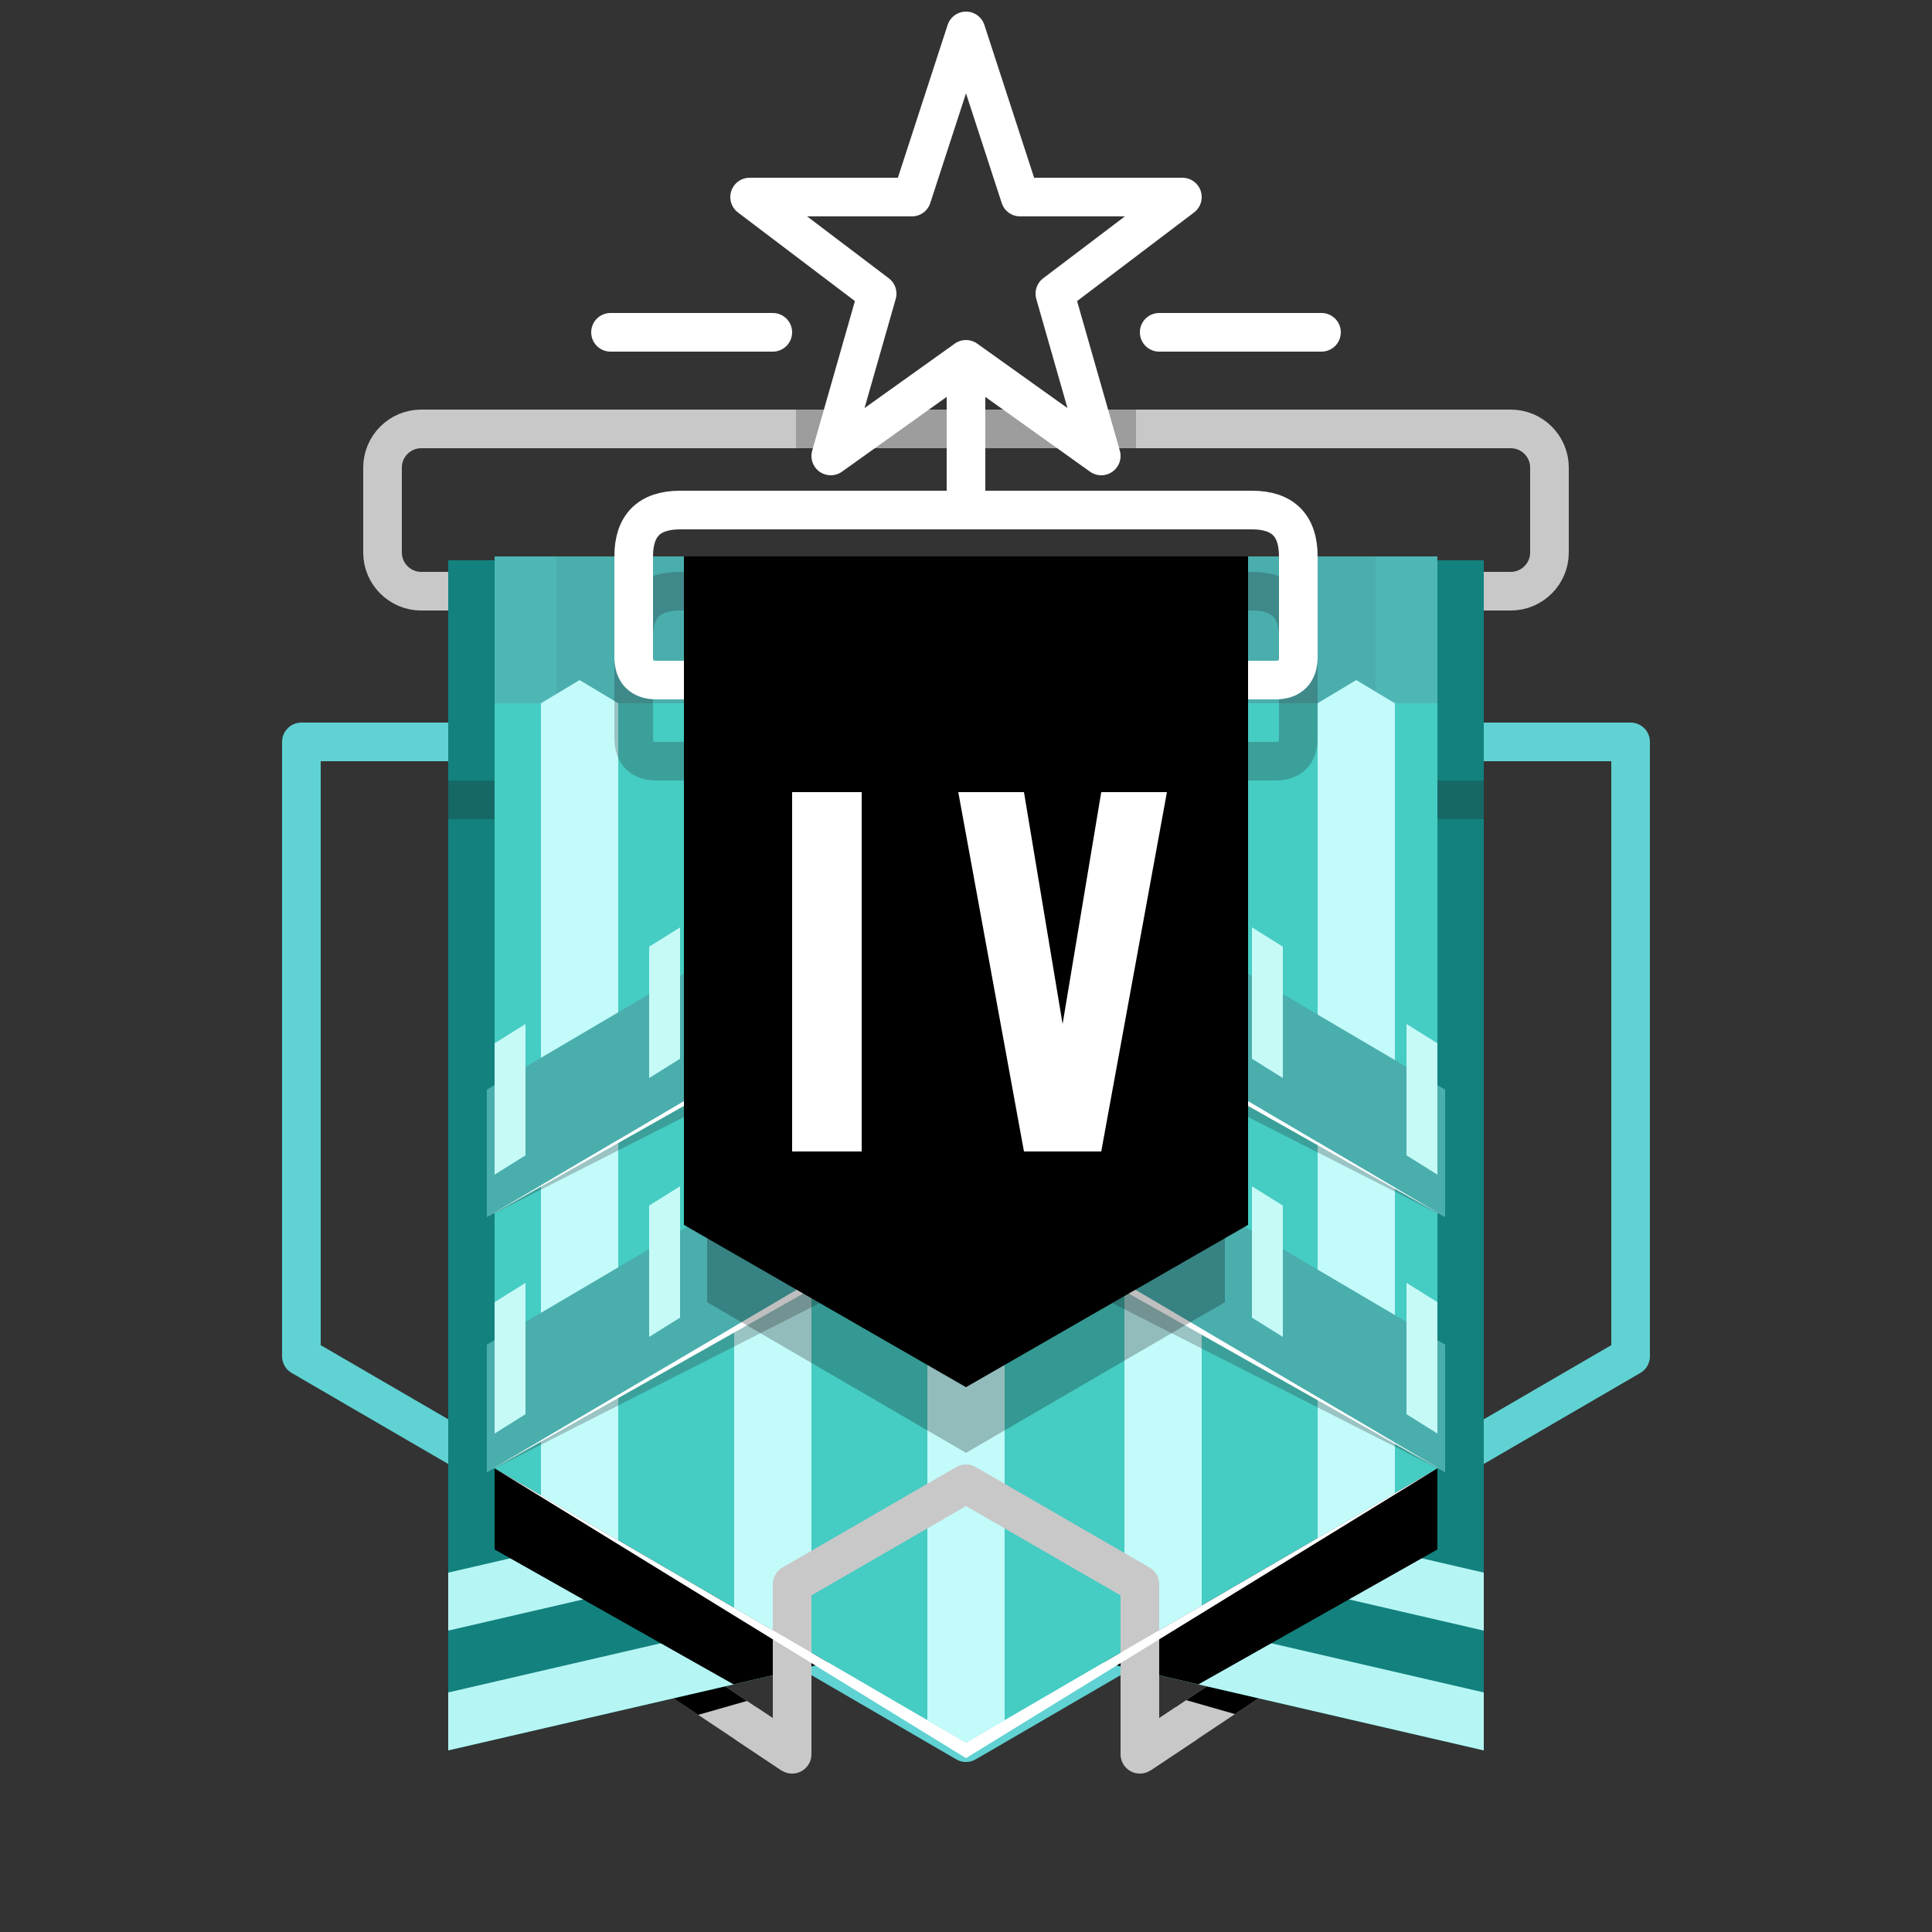 <svg
  xmlns="http://www.w3.org/2000/svg"
  width="500"
  height="500"
  viewBox="0 0 500 500"
  class="r6data__rank r6data__rank__v3 r6data__rank__v3__platinum_4_v2"
  id="platinum_4_v2"
>
  <rect x="0" y="0" width="500" height="500" fill="#333333" stroke="none"/>
  <g fill="none" stroke-width="10" stroke-linejoin="round">
    <path
      stroke="#c8c8c8"
      d="M391 111c5.5 0 10 4.5 10 10v22c0 5.5-4.5 10-10 10h-282c-5.5 0-10-4.5-10-10v-22c0-5.5 4.5-10 10-10z"
    />
    <path stroke="#231F20" opacity="0.25" d="M206 111H294" />
    <g stroke="#ffffff">
      <path d="M250 93l-35 25 12-42-33-25h42l14-43 14 43h42l-33 25 12 42z" />
      <path stroke-linecap="round" d="M158 86h42M300 86h42" />
    </g>
    <path stroke="#ffffff" d="M250 95V132" />
    <path stroke="#60d2d3" d="M422 192v159l-172 100-172-100v-159Z" />
    <clipPath id="shadow-clip-1">
      <path d="M187 435l7 5-14 4-8-6M314 435l-7 5 14 4 8-6" />
    </clipPath>
    <path id="line1" d="M175 434l30 20M325 434l-30 20" />
    <use href="#line1" stroke="#c8c8c8" />
    <use
      href="#line1"
      stroke="#000000"
      opacity="0.25"
      clip-path="url(#shadow-clip-1)"
    />
    <path id="path-1" d="M384 145v308l-134-31-134 31v-308Z" />
    <use fill="#13827e" href="#path-1" />
    <path
      fill="#b5f6f4"
      d="M384 438v15l-134-31-134 31v-15l134-31ZM384 407v15l-134-31-134 31v-15l134-31Z"
    />
    <clipPath id="shadow-clip-2">
      <path d="M128 378l92 51-30 7L128 401ZM372 378l-92 51 30 7L372 401Z" />
    </clipPath>
    <use
      href="#path-1"
      clip-path="url(#shadow-clip-2)"
      fill="#000000"
      opacity="0.25"
    />
    <path
      fill="#231F20"
      opacity="0.25"
      d="M128 202v10h-12v-10zM384 202v10h-12v-10z"
    />
    <path id="path-2" d="M372 144v236l-122 71-122-71v-236Z" />
    <use href="#path-2" fill="#45ccc3" />
    <path fill="#4aaead" d="M372 144v38h-244v-38Z" />
    <path
      fill="#60d2d3"
      opacity="0.25"
      d="M128 144h16v38h-16ZM356 144h16v38h-16Z"
    />
    <clipPath id="shadow-clip-3">
      <path
        d="M140 182l10-6 10 6v220h-20ZM190 167l10-6 10 6v265h-20ZM240 167l10-6 10 6v290h-20ZM291 167l10-6 10 6v265h-20ZM341 182l10-6 10 6v220h-20Z"
      />
    </clipPath>
    <use href="#path-2" clip-path="url(#shadow-clip-3)" fill="#c3fbfa" />
    <path
      stroke="#231F20"
      opacity="0.25"
      d="M178 197h-8q-6 0-6-6v-26q0-12 12-12h148q12 0 12 12v26q0 6-6 6h-8"
    />
    <path
      stroke="#ffffff"
      d="M178 176h-8q-6 0-6-6V144q0-12 12-12H324q12 0 12 12V170q0 6-6 6h-8"
    />
    <path stroke="#c8c8c8" d="M193 446l12 8v-44l45-26 45 26v44l12-8" />
    <path fill="#ffffff" d="M128 380 250 455 372 380 250 451Z" />
    <g>
      <path fill="#231F20" opacity="0.25" d="M126 315l124-73 124 73-124-63Z" />
      <path fill="#4aaead" d="M126 282l124-73 124 73v33l-124-73-124 73Z" />
      <path fill="#ffffff" d="M126 315l124-73 124 73-124-70Z" />
      <path
        fill="#c5faf7"
        d="M128 270l8-5v34l-8 5Zm40-25 8-5v34l-8 5ZM364 265l8 5v34l-8-5Zm-40-25 8 5v34l-8-5Z"
      />
    </g>
    <g>
      <path fill="#231F20" opacity="0.25" d="M126 381l124-73 124 73-124-63Z" />
      <path fill="#4aaead" d="M126 348l124-73 124 73v33l-124-73-124 73Z" />
      <path fill="#ffffff" d="M126 381l124-73 124 73-124-70Z" />
      <path
        fill="#c5faf7"
        d="M128 337l8-5v34l-8 5Zm40-25 8-5v34l-8 5ZM364 332l8 5v34l-8-5Zm-40-25 8 5v34l-8-5Z"
      />
    </g>
  </g>
  <g>
    <path fill="#000000" opacity="0.25" d="M317 319v18l-67 39-67-39v-18Z" />
    <path fill="#000000" d="M323 144v173l-73 42-73-42v-173Z" />
    <path
      fill="#ffffff"
      d="M223 205v93h-18v-93ZM275 265l10-60h17l-17 93h-20l-17-93h17Z"
    />
  </g>
</svg>
